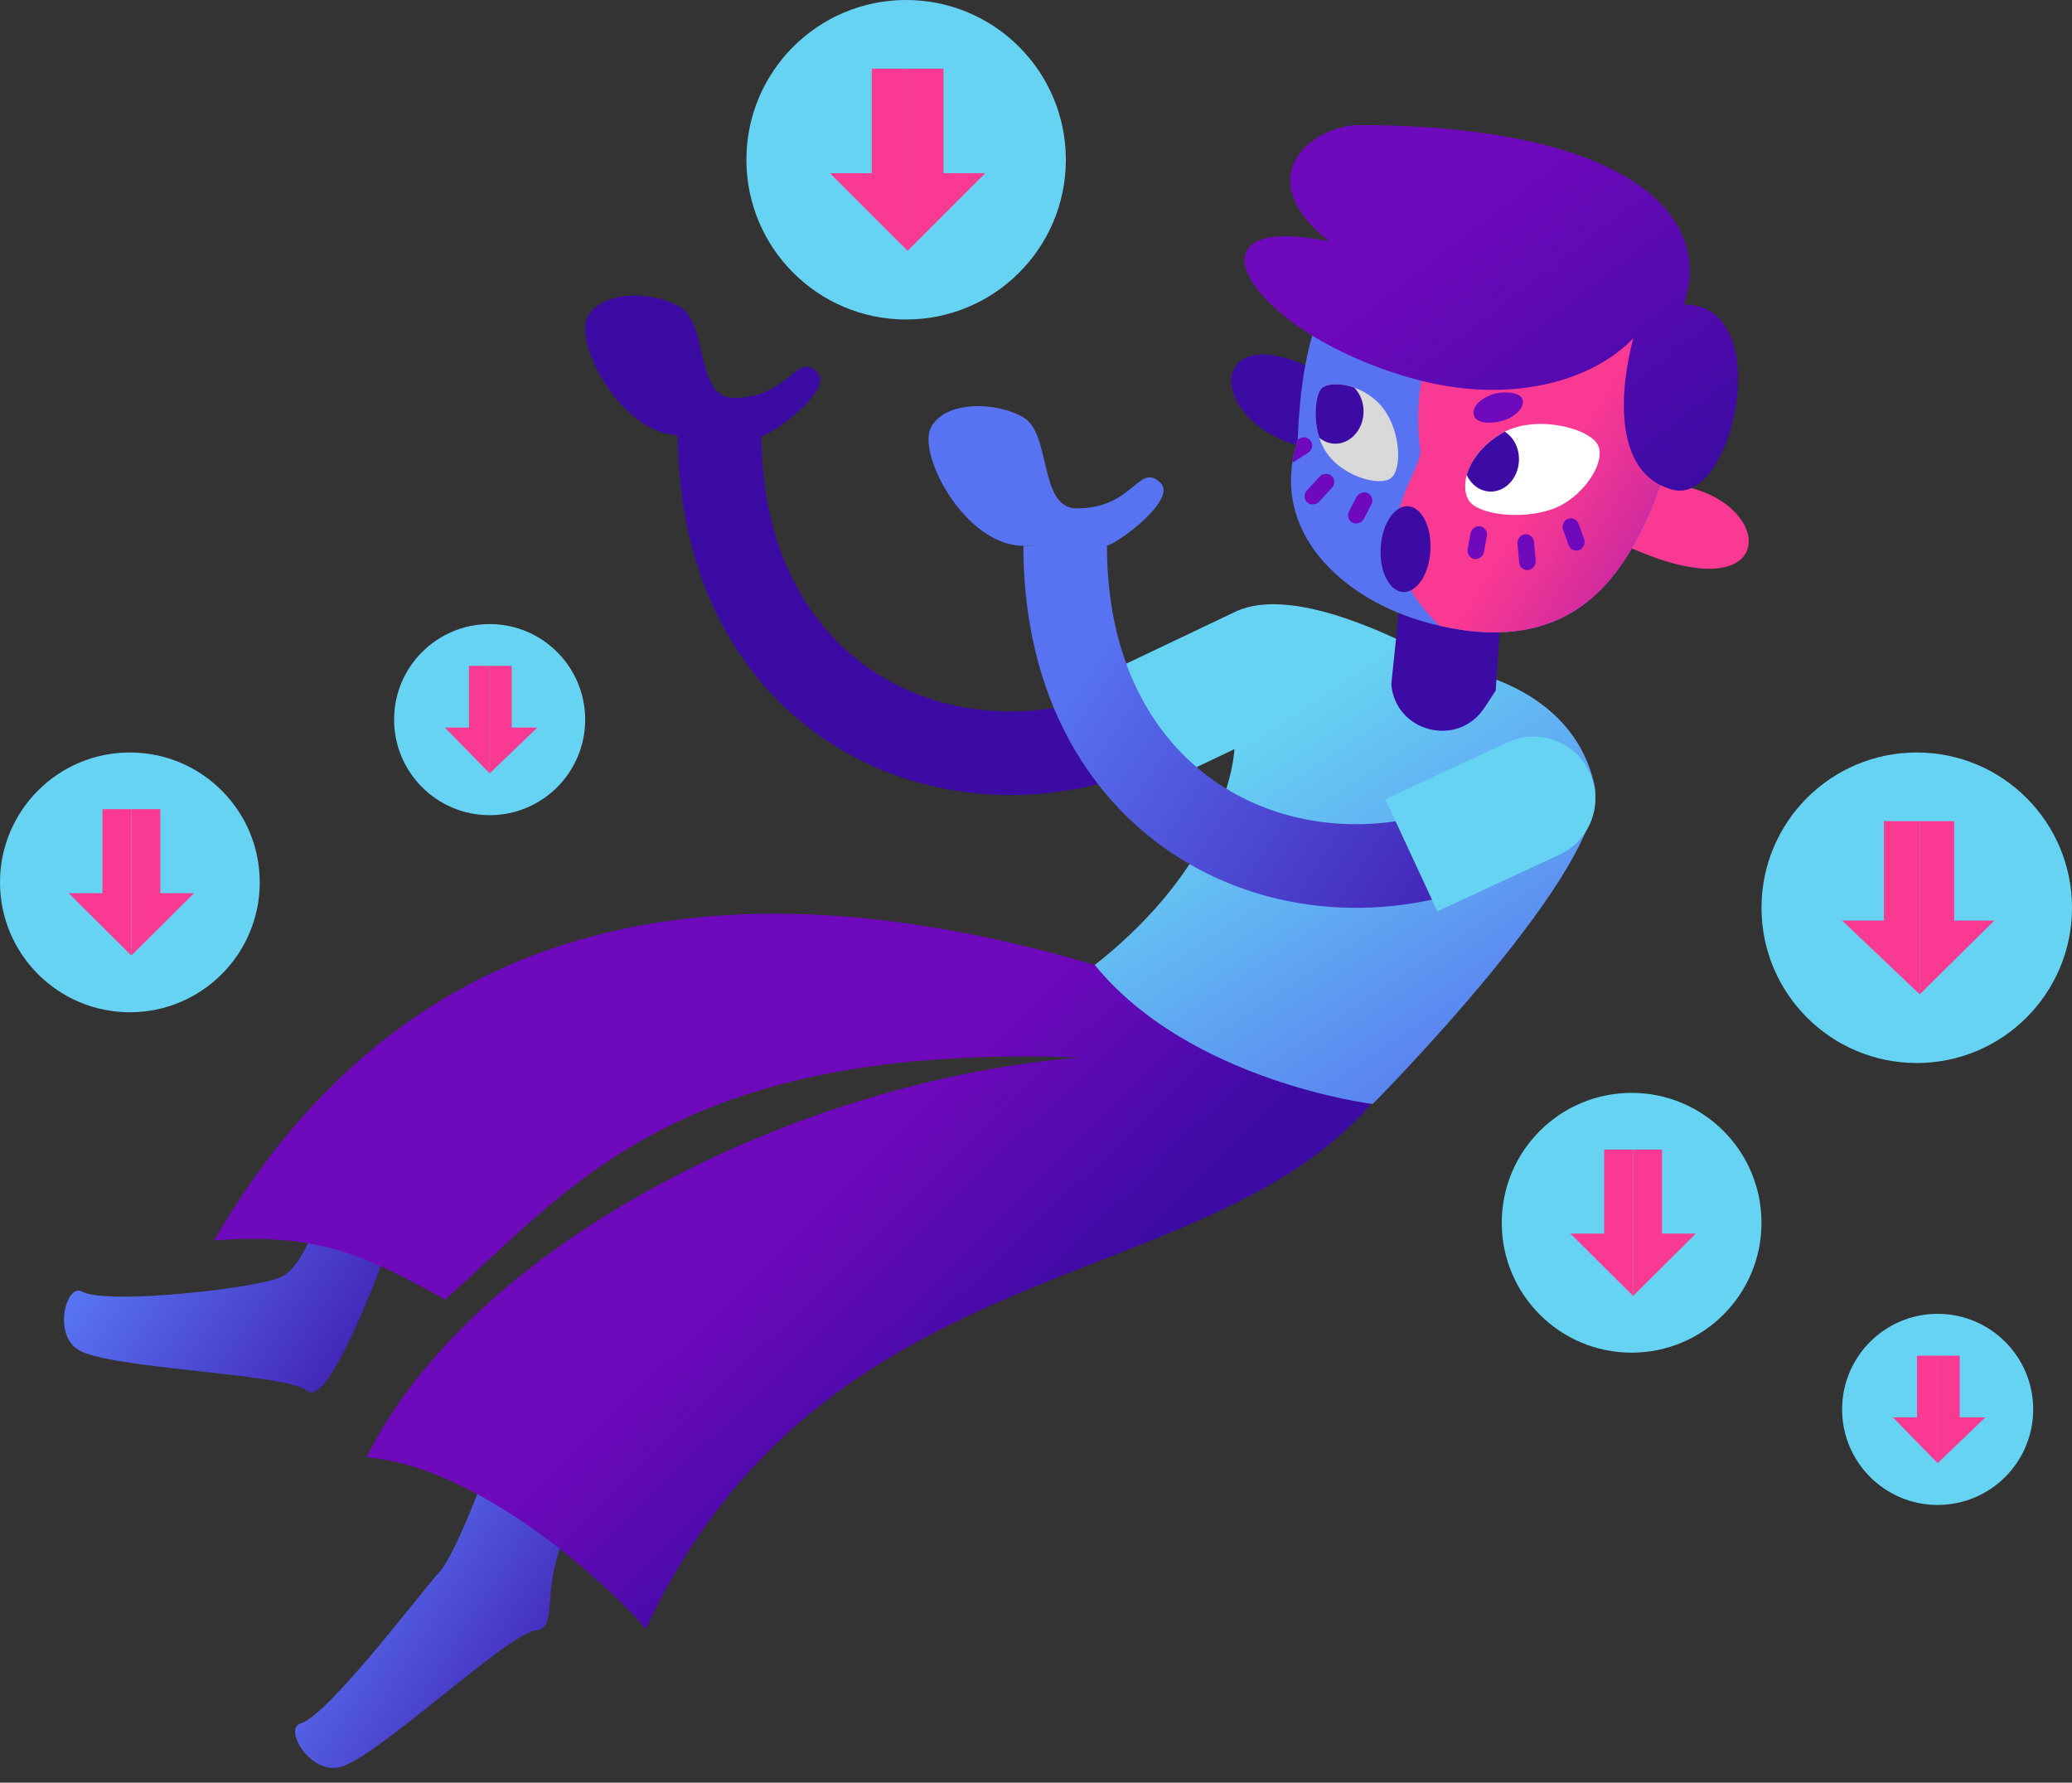 <svg width="694" height="597" viewBox="0 0 694 597" fill="none" xmlns="http://www.w3.org/2000/svg">
<rect x="0" y="0" width="694" height="597" fill="#333333" stroke="none"/>
<path d="M94.5 427.5C101.778 423.613 105.796 409.109 105.796 409.109L130.148 417.126C124.189 433.492 109.401 471.037 102.99 465.784C95.73 459.837 36.402 458.524 26.125 451.999C17.62 446.599 22.329 429.694 27.397 432.52C35.726 437.165 87.222 431.387 94.5 427.5Z" fill="url(#paint0_linear_1023_6073)"/>
<path d="M147.025 526.649C152.647 520.665 162.845 492.572 162.845 492.572L191.03 511.15C180.06 530.978 187.816 545.154 179.391 546.078C169.851 547.124 125.888 589.034 113.745 591.851C103.695 594.182 94.955 578.857 100.662 577.191C110.041 574.454 141.403 532.633 147.025 526.649Z" fill="url(#paint1_linear_1023_6073)"/>
<path d="M71.701 415.437C125.801 322.229 218.638 279.54 366.673 323.147C395.116 323.335 455.756 332.836 458.814 370.312C401.399 435.194 276.062 417.698 216.264 545.613C211.169 538.504 164.704 491.627 122.772 488.024C158.103 416.857 266.26 361.94 361.678 354.156C225.824 349.186 190.735 398.703 149.065 435.212C123.844 421.216 107.084 412.551 71.701 415.437Z" fill="url(#paint2_linear_1023_6073)"/>
<path d="M241 145C241 237.5 322.224 272.625 386.848 240.765" stroke="#3C0BA3" stroke-width="28"/>
<path d="M413.702 204.9L371 225.222L388.798 262.619L413.479 250.873C412.379 265.735 401.464 295.943 366.674 323.151C398.454 362.199 459.77 369.735 459.77 369.735C459.77 369.735 540.046 289 534 262.619C526.211 228.637 487.512 223.996 487.512 223.996C470.566 214.801 433.644 195.408 413.702 204.9Z" fill="url(#paint3_linear_1023_6073)"/>
<path d="M356.764 182.768C356.764 275.268 437.988 310.392 502.611 278.532" stroke="url(#paint4_linear_1023_6073)" stroke-width="28"/>
<path d="M466 229.113L468.534 204.944L503 200L500.973 231.31L497.139 237.099C488.227 250.558 467.334 245.2 466 229.113Z" fill="#3C0BA3"/>
<path d="M551.622 162.059C594.99 159.702 601.53 208.99 544.655 182.771C533.956 176.074 538.859 164.896 551.622 162.059Z" fill="#FA3992"/>
<path d="M442.654 150.835C399.573 145.321 402.041 95.663 453.246 131.721C462.561 140.24 455.72 150.349 442.654 150.835Z" fill="#3C0BA3"/>
<path d="M551.402 174.313C566.435 142.209 566.054 105.567 509.183 82.371C461.172 62.788 436.611 87.976 434.661 147.484C424.601 177.894 449.754 200.974 478.381 208.612C524.557 220.932 541.808 194.8 551.402 174.313Z" fill="#5773F1"/>
<path fill-rule="evenodd" clip-rule="evenodd" d="M497.015 78.225C485.924 92.94 471.595 122.881 475.697 150.271C476.03 152.494 474.649 155.576 472.923 159.425C467.962 170.491 460.155 187.906 482.07 209.531C525.486 219.521 542.068 194.246 551.401 174.314C566.434 142.21 566.054 105.568 509.183 82.372C504.944 80.643 500.889 79.263 497.015 78.225Z" fill="url(#paint5_linear_1023_6073)"/>
<path d="M443.508 150.324C448.536 159.308 461.983 163.143 465.863 160.131C469.743 157.119 469.063 144.399 463.415 136.907C457.672 129.287 446.893 126.943 442.703 129.941C440.266 132.554 439.344 142.885 443.508 150.324Z" fill="#D9D9D9"/>
<path d="M519.638 170.607C530.168 167.032 538.352 154.467 535.064 148.79C531.776 143.112 513.251 138.482 502.238 145.575C491.226 152.669 489.038 162.571 491.848 167.428C494.659 172.285 509.109 174.182 519.638 170.607Z" fill="white"/>
<path d="M500.921 131.768C497.689 132.516 492.631 135.53 493.66 139.068C494.688 142.606 501.932 141.855 505.436 140.083C508.94 138.31 510.777 135.685 509.856 133.532C508.936 131.38 504.152 131.02 500.921 131.768Z" fill="#6F09BC"/>
<path d="M455.645 41.891C543.185 42.096 574.6 71.22 563.986 102.004C595.279 101.709 580.824 169.493 560.25 164.004C539.677 158.515 542.73 129.473 547.036 113.334C533.077 127.858 505.608 135.416 474.675 127.163C418.187 112.092 393.414 69.946 445.239 80.892C417.895 59.189 439.328 41.853 455.645 41.891Z" fill="url(#paint6_linear_1023_6073)"/>
<rect width="5.568" height="11.136" rx="2.784" transform="matrix(-0.941 0.34 0.34 0.941 527.793 172.807)" fill="#6F09BC"/>
<rect width="5.568" height="11.136" rx="2.784" transform="matrix(-0.888 -0.46 -0.46 0.888 460.62 166.443)" fill="#6F09BC"/>
<rect width="5.568" height="12.064" rx="2.784" transform="matrix(-0.996 0.085 0.085 0.996 513.58 178.67)" fill="#6F09BC"/>
<rect width="5.568" height="12.064" rx="2.784" transform="matrix(-0.738 -0.675 -0.675 0.738 448.05 161.236)" fill="#6F09BC"/>
<rect width="5.568" height="11.136" rx="2.784" transform="matrix(-0.984 -0.176 -0.176 0.984 498.515 176.74)" fill="#6F09BC"/>
<path fill-rule="evenodd" clip-rule="evenodd" d="M434.669 147.246C434.666 147.325 434.664 147.404 434.661 147.484C433.827 150.003 433.236 152.473 432.868 154.887C433.102 154.815 433.33 154.71 433.547 154.571L438.239 151.573C439.534 150.745 439.913 149.023 439.085 147.728C438.257 146.432 436.536 146.053 435.24 146.881L434.669 147.246Z" fill="#6F09BC"/>
<path fill-rule="evenodd" clip-rule="evenodd" d="M491.269 159.095C492.724 162.23 495.529 164.425 498.863 164.619C503.98 164.916 508.405 160.387 508.747 154.503C508.994 150.251 507.041 146.455 504.007 144.564C503.4 144.87 502.809 145.206 502.238 145.574C495.909 149.65 492.495 154.654 491.269 159.095Z" fill="#3C0BA3"/>
<ellipse cx="8.352" cy="14.384" rx="8.352" ry="14.384" transform="matrix(0.998 0.058 0.058 -0.998 461.613 197.777)" fill="#3C0BA3"/>
<path fill-rule="evenodd" clip-rule="evenodd" d="M453.551 129.791C455.648 131.866 456.895 135.015 456.694 138.464C456.352 144.348 451.927 148.877 446.811 148.58C444.961 148.472 443.275 147.749 441.891 146.591C439.676 139.789 440.654 132.137 442.704 129.941C444.988 128.306 449.233 128.259 453.551 129.791Z" fill="#3C0BA3"/>
<path d="M504.94 248.627C515.313 243.811 527.627 248.317 532.443 258.69C537.259 269.063 532.754 281.377 522.38 286.193L481.44 305.2L464 267.635L504.94 248.627Z" fill="#67D3F2"/>
<path d="M311.765 143.268C307.265 152.267 323.265 182.764 342.766 182.764C352.266 183.097 367.566 183.564 370.766 182.764C374.766 181.765 394.265 167.262 388.766 161.763C381.486 154.483 379.765 170.266 360.765 170.266C347.765 170.266 352.265 145.268 342.765 139.768C333.265 134.267 316.265 134.268 311.765 143.268Z" fill="#5773F1"/>
<path d="M196.765 106.268C192.265 115.267 208.265 145.764 227.766 145.764C237.266 146.097 252.566 146.564 255.766 145.764C259.766 144.765 279.265 130.262 273.766 124.763C266.486 117.483 264.765 133.266 245.765 133.266C232.765 133.266 237.265 108.268 227.765 102.768C218.265 97.267 201.265 97.268 196.765 106.268Z" fill="#3C0BA3"/>
<circle cx="303.5" cy="53.5" r="53.5" fill="#67D3F2"/>
<circle cx="546.5" cy="409.5" r="43.5" fill="#67D3F2"/>
<circle cx="43.5" cy="295.5" r="43.5" fill="#67D3F2"/>
<circle cx="649" cy="472" r="32" fill="#67D3F2"/>
<circle cx="164" cy="241" r="32" fill="#67D3F2"/>
<circle cx="642" cy="304" r="52" fill="#67D3F2"/>
<path d="M316 23H304V84L330 58H316V23Z" fill="#FA3992"/>
<path d="M556.692 385H547V434L568 413.115H556.692V385Z" fill="#FA3992"/>
<path d="M53.692 271H44V320L65 299.115H53.692V271Z" fill="#FA3992"/>
<path d="M656.385 454H649V490L665 474.656H656.385V454Z" fill="#FA3992"/>
<path d="M171.385 223H164V259L180 243.656H171.385V223Z" fill="#FA3992"/>
<path d="M654.538 275H643V333L668 308.279H654.538V275Z" fill="#FA3992"/>
<path d="M292 23H304V84L278 58H292V23Z" fill="#FA3992"/>
<path d="M537.308 385H547V434L526 413.115H537.308V385Z" fill="#FA3992"/>
<path d="M34.308 271H44V320L23 299.115H34.308V271Z" fill="#FA3992"/>
<path d="M642.077 454H649V490L634 474.656H642.077V454Z" fill="#FA3992"/>
<path d="M157.077 223H164V259L149 243.656H157.077V223Z" fill="#FA3992"/>
<path d="M631 275H643V333L617 308.279H631V275Z" fill="#FA3992"/>
<defs>
<linearGradient id="paint0_linear_1023_6073" x1="140.5" y1="473" x2="45" y2="408" gradientUnits="userSpaceOnUse">
<stop stop-color="#3C0BA3"/>
<stop offset="1" stop-color="#5773F1"/>
</linearGradient>
<linearGradient id="paint1_linear_1023_6073" x1="215.5" y1="568.5" x2="120.5" y2="507.5" gradientUnits="userSpaceOnUse">
<stop stop-color="#3C0BA3"/>
<stop offset="1" stop-color="#5773F1"/>
</linearGradient>
<linearGradient id="paint2_linear_1023_6073" x1="153.5" y1="262" x2="343.387" y2="455.957" gradientUnits="userSpaceOnUse">
<stop offset="0.667" stop-color="#6F09BC"/>
<stop offset="1" stop-color="#3C0BA3"/>
</linearGradient>
<linearGradient id="paint3_linear_1023_6073" x1="414.5" y1="104" x2="564.5" y2="329" gradientUnits="userSpaceOnUse">
<stop offset="0.448" stop-color="#67D3F2"/>
<stop offset="1" stop-color="#5773F1"/>
</linearGradient>
<linearGradient id="paint4_linear_1023_6073" x1="376" y1="203.5" x2="536" y2="309.5" gradientUnits="userSpaceOnUse">
<stop stop-color="#5773F1"/>
<stop offset="1" stop-color="#3C0BA3"/>
</linearGradient>
<linearGradient id="paint5_linear_1023_6073" x1="495.149" y1="135.413" x2="634.351" y2="225.087" gradientUnits="userSpaceOnUse">
<stop offset="0.199" stop-color="#FA3992"/>
<stop offset="0.953" stop-color="#6F09BC"/>
</linearGradient>
<linearGradient id="paint6_linear_1023_6073" x1="516.091" y1="48.192" x2="592" y2="146.5" gradientUnits="userSpaceOnUse">
<stop stop-color="#6F09BC"/>
<stop offset="1" stop-color="#3C0BA3"/>
</linearGradient>
</defs>
</svg>
